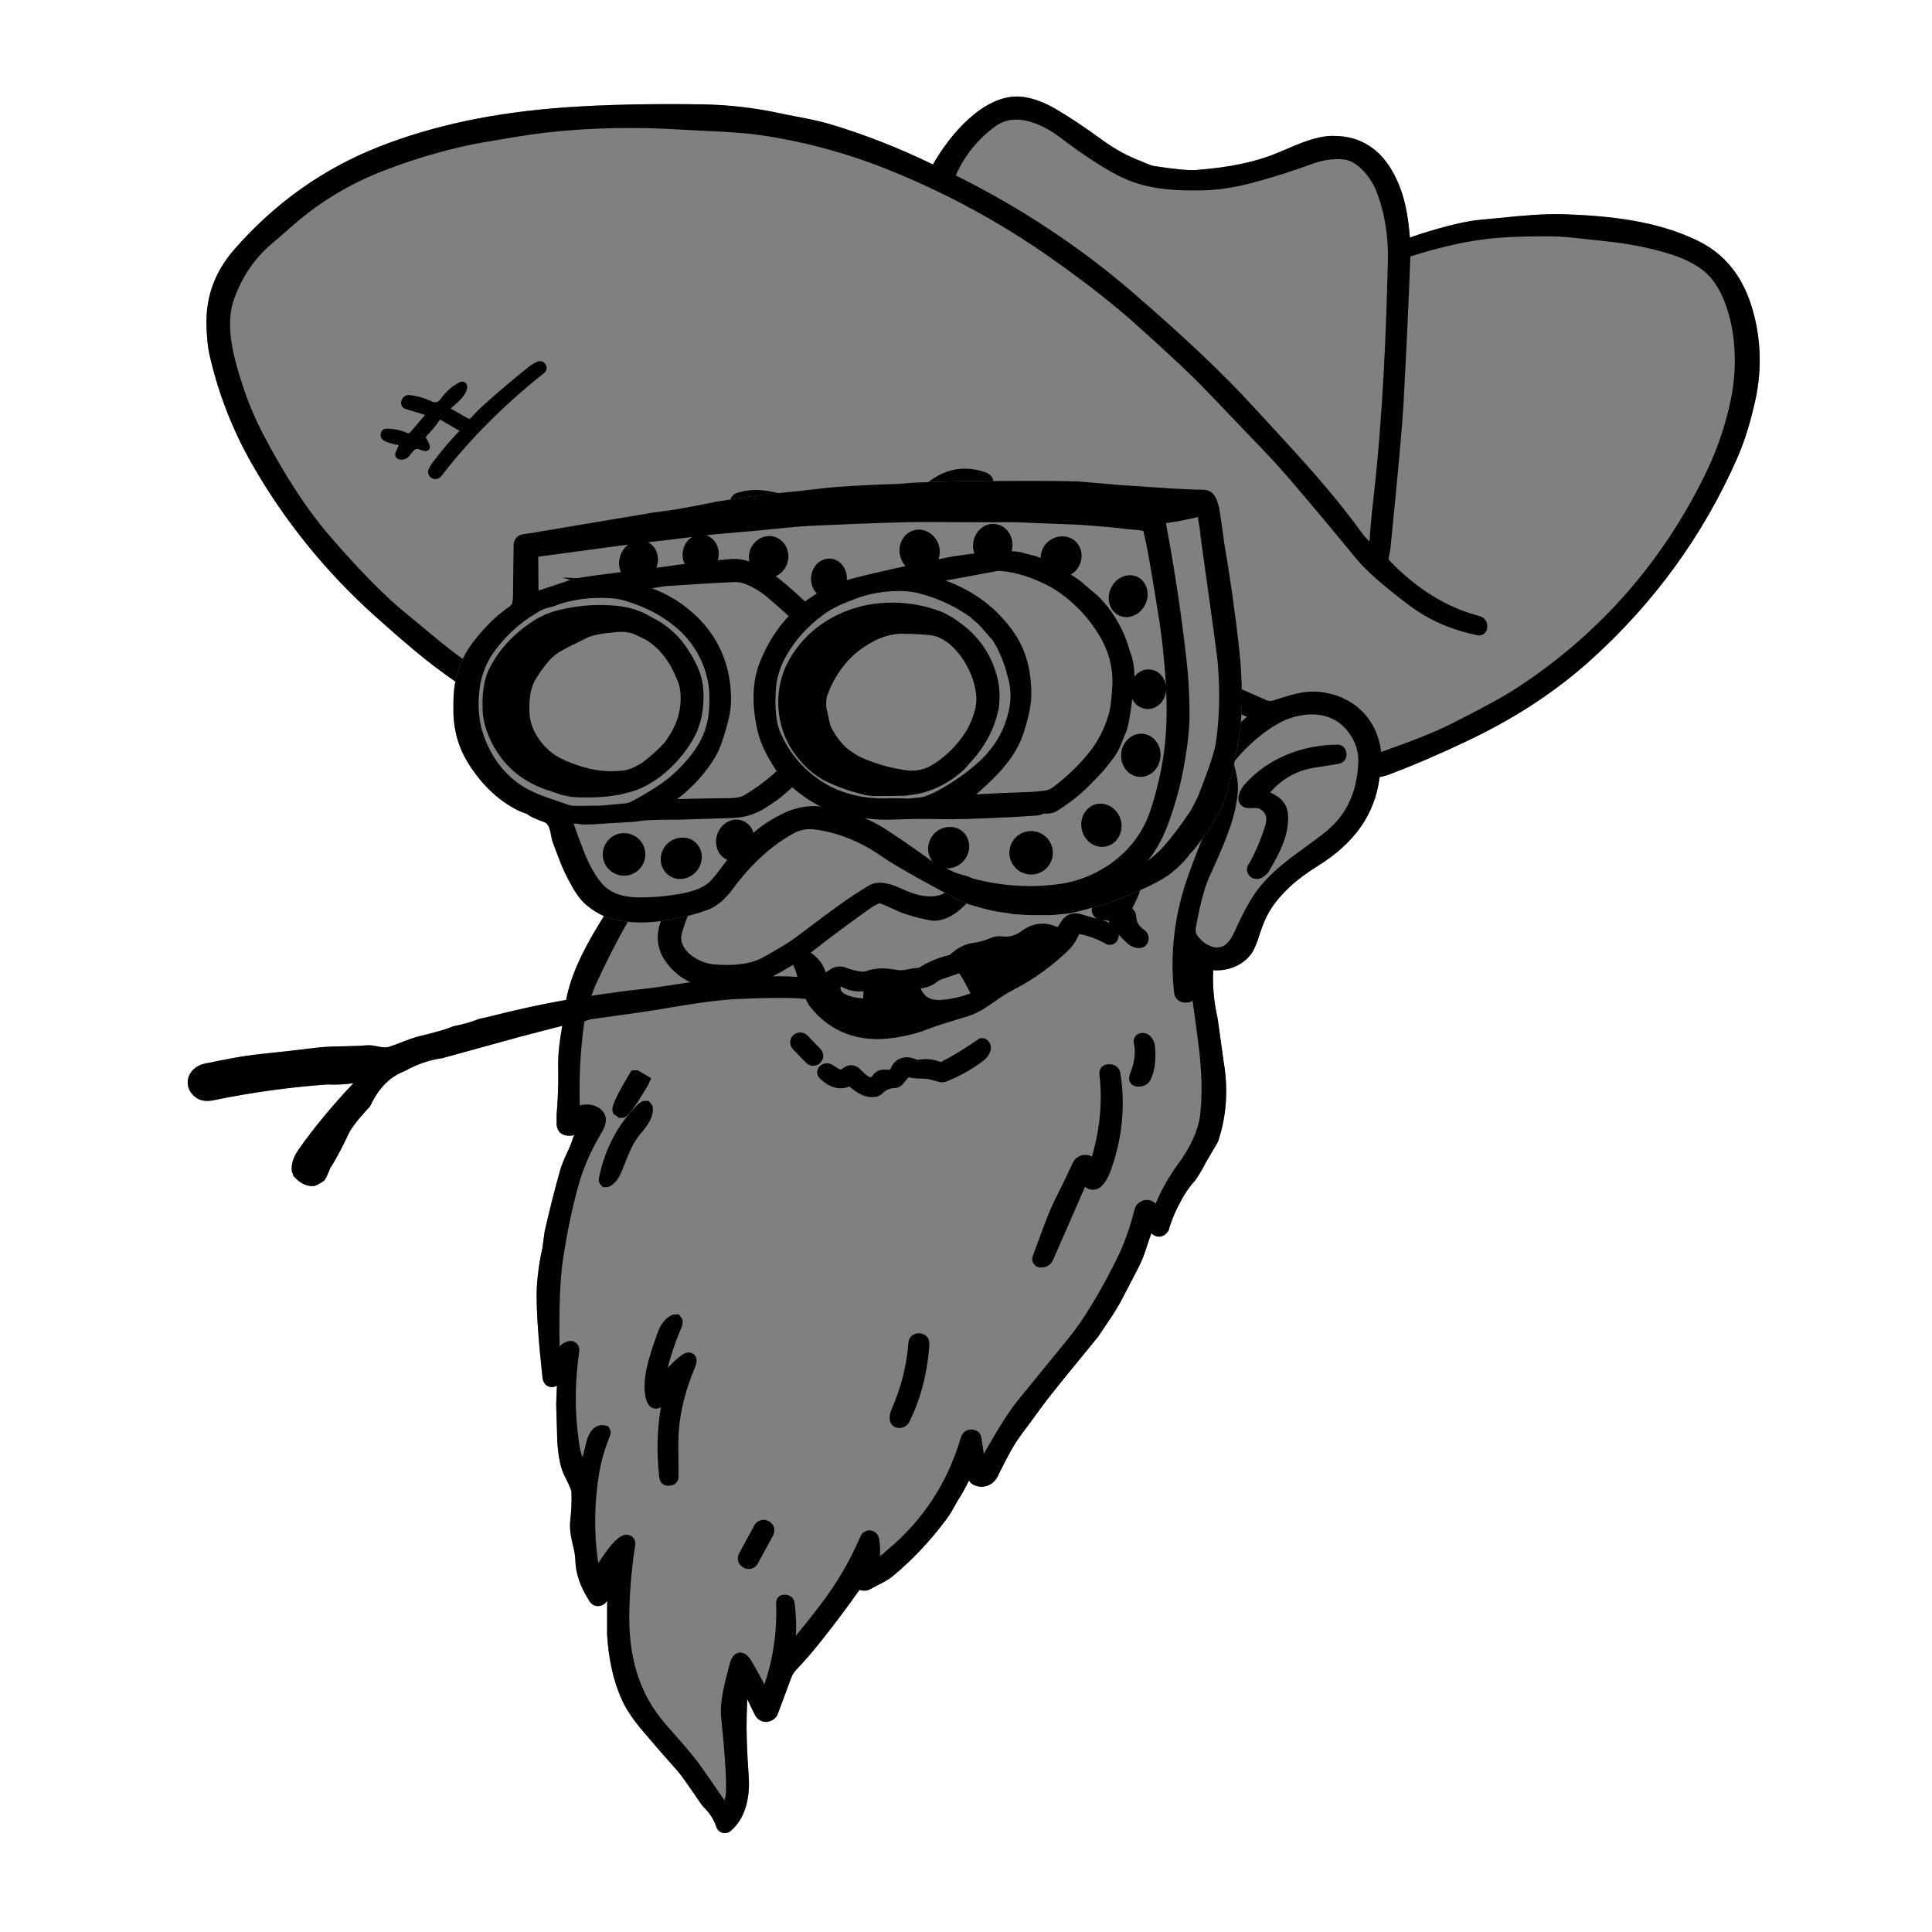 <?xml version="1.0" encoding="utf-8"?>
<!-- Generator: Adobe Illustrator 16.0.0, SVG Export Plug-In . SVG Version: 6.00 Build 0)  -->
<!DOCTYPE svg PUBLIC "-//W3C//DTD SVG 1.1//EN" "http://www.w3.org/Graphics/SVG/1.1/DTD/svg11.dtd">
<svg version="1.1" id="Jigglebilly_Stamp" xmlns="http://www.w3.org/2000/svg" xmlns:xlink="http://www.w3.org/1999/xlink" x="0px"
	 y="0px" width="283.46px" height="283.46px" viewBox="0 0 283.46 283.46" enable-background="new 0 0 283.46 283.46"
	 xml:space="preserve">
<rect x="0" y="0" width="283.46" height="283.46" fill="#808080" stroke="none"/>
<g id="Solder_Mask_1_">
	<path id="Solder_Mask_2_" fill="#FFFFFF" d="M0,0v283.46h283.46V0H0z M257.29,59.81c-0.649,2.75-1.46,5.26-2.439,7.44
		c-4.93,11.25-12.16,21.2-21.46,29.58c-4.891,4.41-10.63,8.23-17.05,11.36c-4.37,2.11-8.641,3.96-12.681,5.5
		c-0.279,0.1-0.55,0.16-0.81,0.22c-0.14,0.03-0.36,0.07-0.43,0.11c0,0.01,0,0.06-0.03,0.16c-0.71,5.31-3.66,9.51-9.03,12.85
		c-1.7,1.06-3.08,2.09-4.1,3.06c-2.351,2.22-3.511,4.03-4.42,6.91c-0.471,1.51-0.9,2.48-1.351,3.06c-1.09,1.42-2.96,2.3-4.89,2.3
		c-0.19,0.021-0.4-0.01-0.601-0.03c-0.119,2.341,0.101,4.71,0.65,7.07l0.87,6.271c0.71,4.069,0.45,8.04-0.79,11.76l-0.09,0.189
		l-1.8,3.08c-0.25,0.55-1.141,2.12-1.62,2.65c-0.8,0.88-1.51,1.939-2.12,3.16l-0.061,0.1c0,0.01,0,0.021-0.01,0.03l-0.02,0.04
		c-0.44,0.819-0.8,1.64-1.13,2.569c-0.141,0.37-0.271,0.73-0.37,1.101l-0.061,0.229l-0.17,0.181c-0.42,0.56-0.91,0.68-1.24,0.68
		c-0.279,0-0.689-0.09-1.1-0.5c-0.28,0.74-0.54,1.47-0.76,2.2c-0.3,0.979-0.69,1.939-1.17,2.87c-0.771,1.51-1.58,3.06-2.42,4.66
		c-0.5,0.939-1.07,1.89-1.71,2.819c-0.601,0.891-1.19,1.771-1.78,2.65c-0.01,0.02-0.3,0.37-0.771,0.939
		c-1.689,2.061-6.199,7.54-7.569,9.44c-0.931,1.29-1.87,2.56-2.811,3.83c-1.35,1.8-2.27,3.649-3.25,5.61l-0.33,0.68
		c-0.649,1.3-2.149,1.84-3.47,1.24c-0.31-0.141-0.56-0.37-0.73-0.66c-0.49,0.99-0.99,1.899-1.49,2.7
		c-0.29,0.46-0.56,0.93-0.82,1.399c-0.28,0.53-0.6,1.05-0.96,1.53c-2.34,3.14-4.98,5.95-7.87,8.36c-0.7,0.59-1.48,0.979-2.24,1.359
		c-0.36,0.18-0.72,0.37-1.08,0.57c-0.46,0.27-1.01,0.31-1.61,0.13c-1.97,2.8-4.07,5.58-6.24,8.27c-0.96,1.181-1.96,2.32-2.99,3.4
		c-0.34,0.34-0.6,0.75-0.77,1.21l-1.98,5.311c-0.35,0.909-1.44,1.409-2.35,1.06c-0.43-0.16-0.77-0.47-0.98-0.87
		c-0.39-0.76-0.78-1.55-1.15-2.37l-0.08,2.38c-0.07,2.23,0.02,5.23,0.29,8.92c0.15,2.051,0,5.83-2.66,8.061
		c-0.24,0.2-0.54,0.31-0.84,0.31c-0.39,0-0.76-0.18-1.01-0.479c-0.11-0.13-0.19-0.28-0.24-0.431c-0.26-0.81-0.68-1.56-1.24-2.239
		c-0.19-0.23-0.4-0.45-0.62-0.66c-0.17-0.16-0.38-0.47-1.32-1.83c-0.83-1.21-1.96-2.87-2.44-3.4c-1.79-2-3.56-4.04-5.27-6.069
		c-1.4-1.65-2.42-3.19-3.02-4.58c-1.2-2.721-1.91-5.9-2.12-9.45l0.01-5c-0.33,0.7-1.22,1.03-1.93,0.71
		c-0.26-0.12-0.48-0.31-0.63-0.56c-1.38-2.131-2.07-4.131-2.11-6.101c-0.01-0.7-0.17-1.41-0.35-2.16
		c-0.25-1.06-0.53-2.27-0.39-3.609c0.17-1.46,0.23-2.87,0.18-4.19c0-0.05-0.06-0.52-1-2.34c-0.59-1.14-0.94-2.82-1.09-5.14
		l-0.15-5.311c-0.01-0.12,0.05-1.78,0.1-2.66c0-0.06,0.01-0.109,0.01-0.16c-0.23,0.131-0.48,0.221-0.76,0.221
		c-0.32,0-1.35-0.13-1.4-1.82l-0.02-0.17c-0.38-3.47-0.99-9.771-0.75-13.05c0.13-1.83,0.4-3.65,0.8-5.391l0.32-2.39
		c0.68-3.01,1.45-6.05,2.26-8.97c0.25-0.86,0.62-1.681,0.98-2.46c0.35-0.761,0.71-1.54,0.93-2.33l0.06-0.2l0.13-0.16
		c0.01-0.01,0.02-0.02,0.03-0.04c-0.11,0.03-0.23,0.05-0.34,0.07c-0.18,0.02-0.32,0.03-0.44,0.03c-0.4,0-0.75-0.08-1.04-0.25
		c-0.31-0.16-0.81-0.58-0.82-1.54v-1.28c0.21-2.28,0.29-4.53,0.24-6.76c-0.05-2.28,0.24-4.271,0.6-6.301l-6.1,1.58l-11.5,3.17
		c-1.93,0.271-3.74,0.891-5.47,1.87l-0.13,0.061c-2.12,0.819-3.73,2.45-4.94,5l-0.17,0.26c-2.03,2.16-2.78,3.33-3.05,3.92
		c-0.71,1.54-1.52,3.09-2.42,4.62l-0.08,0.11c-0.08,0.109-0.12,0.149-0.15,0.199c-0.03,0.051-0.05,0.101-0.08,0.15l0.02,0.03
		L48.2,172c-0.04,0.08-0.2,0.45-0.3,0.681l-0.31,0.51l-0.41,0.29c-0.2,0.12-0.41,0.24-0.62,0.35l-0.28,0.12l-0.25,0.07l-0.11-0.03
		l-0.21,0.03l-0.23-0.03c-1.14-0.16-1.84-0.819-2.27-1.3l-0.16-0.17l-0.06-0.22c-0.03-0.08-0.06-0.17-0.1-0.25l-0.07-0.15
		l-0.01-0.18c-0.08-0.98,0.25-2.01,0.99-3.05c2.29-3.25,5-6.521,8.06-9.75c-1.15,0.18-2.43,0.25-3.88,0.189
		c-5.62,0.41-11.23,1.19-16.67,2.311c-0.98,0.199-1.79,0.1-2.42-0.301c-1.02-0.649-1.51-1.68-1.31-2.75
		c0.22-1.149,1.18-2.06,2.47-2.319c2.83-0.58,5.45-1.12,8.33-1.42c2.66-0.271,5.35-0.58,8.02-0.91c1.34-0.16,2.74-0.19,4.09-0.221
		c1.09-0.01,2.21-0.039,3.3-0.13c0.56-0.05,1.11,0.061,1.61,0.16c0.63,0.13,1.21,0.21,1.75,0.04c0.59-0.189,1.16-0.41,1.74-0.64
		c0.9-0.351,1.84-0.71,2.84-0.95c0.72-0.17,1.43-0.35,2.15-0.55c1-0.26,1.82-0.521,2.44-0.79l0.21-0.07
		c1.29-0.24,2.56-0.609,3.76-1.07l0.26-0.069c0.14-0.021,0.39-0.061,0.86-0.181c3.98-1.02,7.9-1.88,11.66-2.55
		c0.6-3.239,2.16-6.81,4.88-11.21c0.16-0.27,0.4-0.66,0.66-1.09c-0.79-0.36-1.59-0.83-2.38-1.45c-0.82-0.64-1.57-1.59-2.31-2.91
		c-0.75-1.33-1.33-2.54-1.72-3.57l-1.02-2.67c-0.19-0.48-0.27-0.94-0.35-1.35c-0.06-0.33-0.12-0.63-0.21-0.9
		c-0.19-0.5-0.41-0.8-0.68-0.89c-0.59-0.22-1.16-0.45-1.73-0.7c-0.29-0.13-0.56-0.28-0.79-0.46c-0.08-0.06-0.17-0.11-0.27-0.14
		c-0.42-0.13-0.81-0.29-1.19-0.48c-2.85-1.42-5.37-3.83-7.31-6.97c-1.18-1.93-1.88-4.06-2.07-6.34c-0.05-0.55-0.07-1.4-0.05-2.58
		c0.01-0.97,0.08-1.84,0.21-2.61c0.02-0.13,0.05-0.25,0.07-0.38c-2.06-1.43-4.09-2.96-6.05-4.61c-1.78-1.49-3.72-3.19-5.79-5.04
		c-7.22-6.49-13.28-14-18.03-22.32c-2.89-5.09-4.99-10.52-6.23-16.12c-0.2-0.88-0.33-2.12-0.41-3.77
		c-0.19-4.39,1.13-8.15,4.04-11.49c5.92-6.81,13.06-11.89,21.23-15.11c7.99-3.14,16.92-5.04,27.33-5.78
		c5.74-0.41,12.49-0.56,20.12-0.44c3.79,0.05,7.73,0.5,11.4,1.3c0.83,0.18,1.67,0.34,2.5,0.5c1.6,0.3,3.24,0.62,4.77,1.07
		c5.04,1.5,10.15,3.49,15.19,5.94c2.64-4.65,7.39-9.97,12.331-9.97c0.35,0,0.689,0.03,1.029,0.08c1.45,0.21,2.99,0.79,4.58,1.71
		c2,1.16,4.351,2.72,6.99,4.65c1.79,1.3,3.67,2.33,5.6,3.05c1.271,0.57,1.721,0.68,1.851,0.7c3,0.47,5.09,0.67,6.2,0.59
		c4.729-0.34,8.689-1.15,11.779-2.43c0.431-0.17,0.86-0.36,1.311-0.55c2.14-0.92,4.569-1.96,6.79-2.02h0.3
		c3.91,0,6.89,1.87,8.85,5.55c1.63,3.06,2.09,6.08,2.37,9.37l1.43-0.5c3.9-1.23,6.79-1.92,8.87-2.11c0.91-0.08,1.82-0.17,2.73-0.26
		c3.229-0.33,6.57-0.66,9.72-0.55c6.28,0.23,13.54,0.89,19.73,4.01c3.649,1.83,6.189,4.95,7.58,9.27
		C258.47,49.6,258.6,54.68,257.29,59.81z"/>
	<path id="Solder_Mask_Reference" display="none" fill="#FFFFFF" d="M256.919,44.72c-1.39-4.32-3.93-7.44-7.58-9.27
		c-6.188-3.12-13.449-3.78-19.729-4.01c-3.15-0.11-6.49,0.22-9.721,0.55c-0.909,0.09-1.819,0.18-2.729,0.26
		c-2.08,0.19-4.971,0.88-8.871,2.11l-1.43,0.5c-0.279-3.29-0.74-6.31-2.369-9.37c-1.961-3.68-4.94-5.55-8.852-5.55h-0.301
		c-2.219,0.06-4.648,1.1-6.789,2.02c-0.45,0.19-0.881,0.38-1.311,0.55c-3.09,1.28-7.05,2.09-11.779,2.43
		c-1.11,0.08-3.2-0.12-6.2-0.59c-0.13-0.02-0.58-0.13-1.851-0.7c-1.93-0.72-3.811-1.75-5.601-3.05c-2.64-1.93-4.989-3.49-6.989-4.65
		c-1.59-0.92-3.131-1.5-4.58-1.71c-0.34-0.05-0.68-0.08-1.029-0.08c-4.94,0-9.69,5.32-12.331,9.97c-5.04-2.45-10.15-4.44-15.19-5.94
		c-1.53-0.45-3.17-0.77-4.77-1.07c-0.83-0.16-1.67-0.32-2.5-0.5c-3.67-0.8-7.61-1.25-11.4-1.3c-7.63-0.12-14.38,0.03-20.12,0.44
		c-10.41,0.74-19.34,2.64-27.33,5.78c-8.17,3.22-15.31,8.3-21.23,15.11c-2.91,3.34-4.23,7.1-4.04,11.49
		c0.08,1.65,0.21,2.89,0.41,3.77c1.24,5.6,3.34,11.03,6.23,16.12c4.75,8.32,10.81,15.83,18.03,22.32c2.07,1.85,4.01,3.55,5.79,5.04
		c1.964,1.65,3.986,3.183,6.055,4.615c-0.024,0.124-0.054,0.245-0.075,0.37c-0.128,0.771-0.2,1.65-0.212,2.612
		c-0.017,1.187-0.001,2.032,0.047,2.581c0.195,2.284,0.895,4.417,2.08,6.341c1.931,3.138,4.457,5.548,7.309,6.972
		c0.373,0.185,0.768,0.344,1.184,0.477c0.099,0.03,0.188,0.077,0.271,0.142c0.231,0.179,0.498,0.335,0.788,0.462
		c0.569,0.251,1.146,0.482,1.734,0.696c0.266,0.096,0.493,0.395,0.675,0.89c0.099,0.269,0.156,0.576,0.215,0.902
		c0.075,0.407,0.16,0.869,0.345,1.348l1.022,2.674c0.394,1.032,0.973,2.233,1.722,3.57c0.737,1.314,1.494,2.267,2.314,2.911
		c0.788,0.618,1.582,1.089,2.375,1.443c-0.261,0.436-0.494,0.824-0.659,1.093c-2.72,4.4-4.28,7.971-4.88,11.211
		c-3.76,0.67-7.68,1.529-11.66,2.549c-0.47,0.121-0.72,0.16-0.86,0.181l-0.26,0.069c-1.2,0.461-2.47,0.83-3.76,1.07l-0.21,0.07
		c-0.62,0.27-1.44,0.529-2.44,0.789c-0.72,0.199-1.43,0.381-2.15,0.551c-1,0.24-1.94,0.6-2.84,0.949
		c-0.58,0.23-1.15,0.449-1.74,0.641c-0.54,0.17-1.12,0.09-1.75-0.04c-0.5-0.101-1.05-0.21-1.61-0.159
		c-1.09,0.09-2.21,0.119-3.3,0.129c-1.35,0.03-2.75,0.061-4.09,0.221c-2.67,0.33-5.36,0.641-8.02,0.91c-2.88,0.3-5.5,0.84-8.33,1.42
		c-1.29,0.26-2.25,1.17-2.47,2.32c-0.2,1.069,0.29,2.1,1.31,2.75c0.63,0.398,1.44,0.5,2.42,0.299c5.44-1.119,11.05-1.899,16.67-2.31
		c1.45,0.06,2.73-0.011,3.88-0.19c-3.06,3.23-5.77,6.5-8.06,9.75c-0.74,1.041-1.07,2.07-0.99,3.051l0.01,0.181l0.07,0.149
		c0.04,0.08,0.07,0.17,0.1,0.25l0.06,0.22l0.16,0.171c0.43,0.479,1.13,1.141,2.27,1.301l0.23,0.028l0.21-0.028l0.11,0.028
		l0.25-0.069l0.28-0.119c0.21-0.11,0.42-0.23,0.62-0.351l0.41-0.29l0.31-0.511c0.1-0.229,0.26-0.601,0.3-0.681l0.23-0.529
		l-0.02-0.029c0.03-0.051,0.05-0.101,0.08-0.15c0.03-0.049,0.07-0.09,0.15-0.199l0.08-0.109c0.9-1.529,1.71-3.08,2.42-4.619
		c0.27-0.592,1.02-1.762,3.05-3.921l0.17-0.261c1.21-2.55,2.82-4.18,4.94-5l0.13-0.061c1.73-0.979,3.54-1.601,5.47-1.869l11.5-3.17
		l6.1-1.58c-0.36,2.029-0.65,4.02-0.6,6.3c0.05,2.229-0.03,4.479-0.24,6.76v1.28c0.01,0.96,0.51,1.38,0.82,1.54
		c0.29,0.17,0.64,0.25,1.04,0.25c0.12,0,0.26-0.011,0.44-0.03c0.11-0.02,0.23-0.04,0.34-0.068c-0.01,0.02-0.02,0.028-0.03,0.039
		l-0.13,0.16l-0.06,0.199c-0.22,0.79-0.58,1.57-0.93,2.33c-0.36,0.779-0.73,1.602-0.98,2.46c-0.81,2.92-1.58,5.96-2.26,8.971
		l-0.32,2.39c-0.4,1.74-0.67,3.561-0.8,5.391c-0.24,3.279,0.37,9.58,0.75,13.05l0.02,0.171c0.05,1.689,1.08,1.819,1.4,1.819
		c0.28,0,0.53-0.09,0.76-0.22c0,0.05-0.01,0.1-0.01,0.16c-0.05,0.879-0.11,2.539-0.1,2.66l0.15,5.31c0.15,2.319,0.5,4,1.09,5.14
		c0.94,1.82,1,2.29,1,2.342c0.05,1.318-0.01,2.729-0.18,4.188c-0.14,1.34,0.14,2.55,0.39,3.61c0.18,0.75,0.34,1.459,0.35,2.16
		c0.04,1.969,0.73,3.969,2.11,6.1c0.15,0.25,0.37,0.439,0.63,0.56c0.71,0.32,1.6-0.01,1.93-0.71l-0.01,5
		c0.21,3.551,0.92,6.73,2.12,9.45c0.6,1.392,1.62,2.931,3.02,4.58c1.71,2.03,3.48,4.069,5.27,6.069c0.48,0.53,1.61,2.189,2.44,3.399
		c0.94,1.36,1.15,1.671,1.32,1.83c0.22,0.21,0.43,0.431,0.62,0.66c0.56,0.681,0.98,1.431,1.24,2.239
		c0.05,0.15,0.13,0.301,0.24,0.431c0.25,0.3,0.62,0.479,1.01,0.479c0.3,0,0.6-0.109,0.84-0.311c2.66-2.229,2.81-6.01,2.66-8.061
		c-0.27-3.689-0.36-6.689-0.29-8.92l0.08-2.379c0.37,0.818,0.76,1.608,1.15,2.369c0.21,0.399,0.55,0.71,0.98,0.869
		c0.91,0.352,2-0.148,2.35-1.061l1.98-5.31c0.17-0.46,0.43-0.87,0.77-1.21c1.03-1.08,2.03-2.221,2.99-3.4
		c2.17-2.689,4.27-5.47,6.24-8.271c0.6,0.181,1.15,0.142,1.61-0.13c0.36-0.199,0.72-0.391,1.08-0.569
		c0.76-0.38,1.54-0.771,2.24-1.36c2.89-2.409,5.53-5.219,7.87-8.359c0.36-0.479,0.68-1,0.96-1.529c0.26-0.471,0.53-0.939,0.82-1.4
		c0.5-0.799,1-1.709,1.49-2.699c0.169,0.29,0.419,0.521,0.73,0.66c1.321,0.601,2.821,0.061,3.471-1.24l0.33-0.68
		c0.979-1.961,1.898-3.811,3.25-5.61c0.939-1.271,1.879-2.54,2.81-3.83c1.37-1.899,5.88-7.38,7.569-9.438
		c0.471-0.57,0.76-0.92,0.771-0.94c0.591-0.88,1.181-1.76,1.78-2.649c0.64-0.931,1.209-1.88,1.709-2.82
		c0.841-1.6,1.65-3.149,2.421-4.659c0.479-0.931,0.87-1.89,1.17-2.87c0.221-0.729,0.479-1.46,0.761-2.199
		c0.409,0.409,0.819,0.5,1.1,0.5c0.33,0,0.82-0.119,1.24-0.681l0.17-0.181l0.061-0.229c0.101-0.369,0.23-0.729,0.369-1.101
		c0.33-0.93,0.69-1.75,1.131-2.569l0.021-0.04c0.01-0.01,0.01-0.02,0.01-0.029l0.06-0.101c0.61-1.22,1.319-2.279,2.12-3.16
		c0.48-0.528,1.369-2.101,1.619-2.649l1.801-3.08l0.091-0.189c1.239-3.721,1.5-7.689,0.789-11.76l-0.869-6.271
		c-0.551-2.36-0.771-4.729-0.649-7.069c0.199,0.02,0.41,0.05,0.6,0.029c1.932,0,3.801-0.88,4.891-2.3
		c0.45-0.58,0.881-1.55,1.351-3.06c0.909-2.88,2.062-4.69,4.42-6.91c1.021-0.97,2.399-2,4.101-3.06
		c5.37-3.34,8.319-7.54,9.029-12.85c0.021-0.1,0.029-0.15,0.029-0.16c0.07-0.04,0.291-0.08,0.431-0.11
		c0.261-0.06,0.53-0.12,0.802-0.22c4.049-1.54,8.318-3.39,12.68-5.5c6.42-3.13,12.16-6.95,17.05-11.36
		c9.3-8.38,16.53-18.33,21.47-29.58c0.971-2.18,1.78-4.69,2.432-7.44C258.6,54.68,258.47,49.6,256.919,44.72z"/>
</g>
<g id="Silk_Screen_1_">
	<path d="M113.555,224.104c-0.115-0.39-0.375-0.711-0.804-0.942c-0.714-0.387-1.674-0.102-2.06,0.608l-2.255,4.155
		c-0.193,0.355-0.237,0.767-0.121,1.154c0.115,0.391,0.375,0.711,0.803,0.942c0.222,0.12,0.472,0.185,0.724,0.185
		c0.558,0,1.07-0.306,1.336-0.795l2.255-4.152C113.626,224.903,113.67,224.494,113.555,224.104z"/>
	<path d="M134.949,195.621l-0.146-0.007c-0.169,0-0.339,0.027-0.495,0.077c-0.577,0.176-0.99,0.7-1.028,1.296
		c-0.234,3.29-1.049,6.54-2.424,9.659c-0.233,0.527-0.341,1.037-0.321,1.516c0.032,0.762,0.563,1.305,1.311,1.346l0.112,0.005
		c0.621,0,1.181-0.347,1.464-0.908c1.671-3.38,2.657-7.197,2.932-11.345C136.415,196.362,135.831,195.688,134.949,195.621z"/>
	<path d="M102.002,198.933c-0.209-0.314-0.563-0.502-0.947-0.502c-0.413,0-0.829,0.199-1.435,0.689
		c-0.549,0.444-1.102,0.976-1.652,1.588c0.419-1.78,1.081-3.742,1.979-5.86c0.131-0.31,0.403-0.955,0.031-1.517l-0.375-0.483h-0.537
		c-0.421,0-0.773,0.224-1.094,0.467c-0.662,0.505-1.176,1.287-1.527,2.322l-0.271,0.786c-0.86,2.478-1.93,5.56-1.517,8.253
		c0.203,1.321,0.741,1.991,1.599,1.991c0.262,0,0.498-0.072,0.71-0.19c-0.576,3.349-0.651,6.825-0.222,10.37
		c0.083,0.67,0.602,1.137,1.262,1.137l0.391-0.035c0.675-0.078,1.137-0.588,1.15-1.267c0.017-0.89,0.004-1.786-0.008-2.683
		c-0.022-1.551-0.042-3.016,0.086-4.435c0.26-2.849,1.02-5.789,2.258-8.737C102.143,200.214,102.387,199.512,102.002,198.933z"/>
	<path d="M95.537,161.941l-0.386-0.419h-0.483c-0.521,0-0.92,0.338-1.273,0.701c-2.838,2.905-4.692,6.466-5.513,10.596
		c-0.089,0.481,0.074,0.802,0.227,0.985l0.35,0.381h0.469c0.212,0,0.417-0.059,0.625-0.178c0.676-0.387,1.208-1.063,1.629-2.071
		c0.161-0.388,0.316-0.78,0.472-1.176c0.518-1.313,1.053-2.673,1.803-3.742c0.189-0.271,0.414-0.539,0.641-0.813
		c0.631-0.763,1.348-1.627,1.604-2.722C95.82,162.974,95.894,162.391,95.537,161.941z"/>
	<path d="M93.547,157.021l-0.893,0.035l-0.664,1.109c-2.365,3.986-2.197,4.574-2.106,4.891l0.131,0.41l0.546,0.33l0.209,0.209
		l0.436,0.006c0.477,0,1.017,0,3.532-4.237l0.385-0.649l0.418-0.933L93.547,157.021z"/>
	<path d="M164.384,157.47c-0.131-0.799-0.739-1.32-1.559-1.327h-0.16c-0.545,0-0.871,0.239-1.049,0.44s-0.375,0.555-0.309,1.086
		c0.46,3.897,0.09,7.942-1.102,12.037c-0.062-0.037-0.123-0.069-0.188-0.1c-0.962-0.438-2.167,0.02-2.603,0.975
		c-0.754,1.647-1.552,3.297-2.371,4.902c-1.068,2.096-1.815,4.155-2.605,6.337c-0.295,0.813-0.592,1.632-0.904,2.451
		c-0.068,0.171-0.098,0.358-0.084,0.543c0.045,0.647,0.588,1.156,1.236,1.156l0.303-0.021c0.665-0.049,1.24-0.459,1.499-1.063
		l4.71-10.762c0.641,0.584,1.7,0.584,2.352-0.029c0.552-0.535,0.984-1.211,1.287-2.01
		C164.634,167.305,165.154,162.388,164.384,157.47z"/>
	<path d="M144.91,152.649c-0.213-0.214-0.498-0.331-0.799-0.331l-0.387,0.021l-0.258,0.182c-1.919,1.341-3.751,2.453-5.431,3.309
		c-1.058-0.443-2.147-0.539-3.436-0.322c-0.574-0.262-1.092-0.389-1.583-0.389c-0.653,0-1.805,0.246-2.41,1.832l-0.993-0.013
		c-0.606,0-1.174,0.296-1.518,0.791c-0.14,0.199-0.282,0.328-0.364,0.328c-0.336,0-1.011-0.664-1.374-1.021l-0.306-0.298
		c-0.596-0.563-1.598-0.599-2.225-0.092c-0.171,0.138-0.37,0.239-0.543,0.304c-0.347-0.195-0.691-0.412-1.032-0.646
		c-0.6-0.405-1.296-0.398-1.806-0.016c-0.443,0.332-0.532,0.739-0.545,0.955c-0.013,0.215,0.024,0.631,0.422,1.014
		c1.397,1.352,2.91,1.734,4.285,1.154c0.073,0.057,0.146,0.112,0.22,0.17c0.84,0.651,1.793,1.391,3.112,1.391
		c0.142,0,0.288-0.01,0.419-0.025c0.433-0.047,0.841-0.246,1.148-0.558c0.47-0.476,1.029-0.72,1.716-0.747
		c0.506-0.021,0.944-0.238,1.269-0.626l0.793-0.951c0.59,0.12,1.184,0.181,1.77,0.181h0.159c0.884,0,1.431,0.162,2.259,0.406
		l0.281,0.083c0.346,0.095,0.727,0.074,1.049-0.05c1.852-0.689,3.703-1.727,5.5-3.079c0.457-0.343,0.789-0.79,0.986-1.33
		C145.507,153.684,145.357,153.067,144.91,152.649z"/>
	<path d="M120.37,153.896l-1.922-1.982c-0.536-0.555-1.488-0.582-2.07-0.02c-0.575,0.559-0.589,1.479-0.032,2.053l1.924,1.985
		c0.272,0.28,0.652,0.44,1.043,0.44c0.379,0,0.737-0.145,1.025-0.424C120.912,155.393,120.926,154.472,120.37,153.896z"/>
	<path d="M169.453,153.484c-0.048-0.503-0.238-0.953-0.56-1.326c-0.417-0.496-1.019-0.707-1.628-0.561
		c-0.654,0.156-1.063,0.816-0.907,1.477c0.306,1.279,0.11,2.807-0.579,4.536c-0.251,0.631-0.054,1.07,0.086,1.276
		c0.137,0.201,0.465,0.542,1.112,0.542l0.271-0.009c0.732-0.051,1.307-0.443,1.612-1.109
		C169.44,157.053,169.639,155.428,169.453,153.484z"/>
	<path d="M197.526,110.432l-0.045-0.199c-0.128-0.576-0.629-0.978-1.224-0.978c-5.412,0.029-10.375,2.145-13.616,5.803
		c-0.499,0.563-0.812,1.177-0.929,1.821l-0.022,0.213c-0.013,0.38,0.123,0.741,0.383,1.019c0.261,0.278,0.612,0.437,0.988,0.449
		l0.224,0.004c0.17,0,0.334-0.006,0.493-0.013c0.126-0.005,0.25-0.01,0.372-0.01c0.337,0,0.53,0.045,0.734,0.172
		c0.64,0.397,1.222,1.016,0.703,2.597c-0.701,2.157-1.522,4.034-2.442,5.579c-0.341,0.575-0.205,1.324,0.313,1.738
		c0.269,0.218,0.59,0.334,0.93,0.334c0.505,0,0.994-0.246,1.486-0.744c0.111-0.11,0.207-0.235,0.271-0.348
		c1.528-2.568,2.897-5.109,2.849-7.961c-0.039-2.339-1.473-3.067-2.633-3.646c1.725-1.986,3.825-3.17,6.398-3.612
		c1.258-0.215,2.476-0.413,3.725-0.606c0.354-0.073,0.657-0.28,0.855-0.583C197.537,111.157,197.604,110.796,197.526,110.432z"/>
	<path d="M80.129,53.638c-0.249-0.626-0.85-0.837-1.52-0.479c-0.395,0.208-0.757,0.443-1.075,0.698
		c-1.983,1.579-4.074,3.346-6.217,5.253c-0.978,0.872-1.683,1.571-2.155,2.136c-0.162,0.19-0.271,0.192-0.307,0.192
		c-0.076-0.002-0.165-0.031-0.265-0.087l-2.376-1.36c-0.039-0.022-0.067-0.042-0.088-0.058c0.018-0.021,0.043-0.046,0.077-0.076
		l0.318-0.275c0.805-0.69,1.906-1.635,2.029-2.75c0.02-0.149-0.006-0.298-0.072-0.429c-0.179-0.358-0.645-0.514-0.999-0.337
		c-1.117,0.549-2.09,1.414-2.891,2.566c-0.257,0.366-0.766,0.501-1.167,0.301c-0.987-0.488-2.073-0.812-3.229-0.962
		c-0.58-0.08-1.011,0.182-1.231,0.673c-0.044,0.089-0.077,0.185-0.09,0.261c-0.115,0.48,0.166,0.964,0.634,1.099l2.839,0.864
		c0.009,0.002,0.018,0.005,0.025,0.008c-0.005,0.006-0.011,0.013-0.017,0.02l-2.063,2.418c-0.332,0.384-0.462,0.247-0.678,0.155
		c-0.89-0.381-1.864-0.575-2.894-0.575c-0.404,0-0.713,0.229-0.827,0.609c-0.167,0.54,0.086,1.013,0.68,1.266
		c0.667,0.279,1.33,0.468,1.942,0.514l-0.451,1.06c-0.137,0.315-0.076,0.549-0.001,0.689c0.075,0.14,0.234,0.32,0.566,0.381
		c0.93,0.184,1.398-0.447,1.759-0.93c0.434-0.581,0.675-0.768,1.309-0.491c0.713,0.314,1.106,0.227,1.304-0.127
		c0.198-0.354,0.003-0.762-0.214-1.116c-0.126-0.206-0.24-0.421-0.34-0.647c0.85-0.852,1.535-1.672,2.036-2.436
		c0.045-0.068,0.076-0.088,0.076-0.09c0.007,0,0.044,0.005,0.117,0.047l2.744,1.585c-1.315,1.37-2.628,2.917-3.906,4.6
		c-0.215,0.285-0.403,0.584-0.559,0.89c-0.253,0.495-0.17,0.979,0.28,1.371c0.189,0.145,0.415,0.221,0.652,0.221
		c0.339,0,0.65-0.154,0.854-0.421c4.175-5.415,9.257-10.51,15.107-15.146C80.167,54.462,80.283,54.015,80.129,53.638z"/>
	<path d="M72.568,96.709c-0.277,0.436-0.553,0.93-0.821,1.473c-0.263,0.534-0.467,1.121-0.606,1.744
		c-0.282,1.246-0.395,2.681-0.333,4.265c0.048,1.263,0.373,2.597,0.964,3.965c1.747,4.042,4.891,6.74,9.293,8.005l1.351,0.471
		l1.361,0.277l0.124,0.016c0.735,0.05,1.478,0.076,2.208,0.076l0,0c0.972,0,1.955-0.045,2.972-0.141l1.867-0.273l1.685-0.428
		c1.845-0.568,3.587-1.571,5.177-2.981c1.831-1.624,3.273-3.47,4.286-5.488c0.176-0.349,0.393-0.937,0.702-1.919
		c0.421-1.753,0.53-3.505,0.324-5.207c-0.217-1.796-1.1-3.761-2.698-6.005c-0.897-1.258-2.141-2.399-3.695-3.392l-0.107-0.06
		c-0.234-0.112-0.722-0.38-1.464-0.805c-1.56-0.89-3.412-1.388-5.484-1.48c-2.548-0.168-5.087,0.051-7.56,0.651
		c-1.49,0.36-2.844,0.94-4.024,1.726C75.766,92.746,73.908,94.6,72.568,96.709z M98.381,107.634
		c-0.171,0.276-0.346,0.552-0.524,0.825c-0.155,0.237-0.332,0.464-0.525,0.674c-0.829,0.898-1.807,1.779-2.906,2.617
		c-0.17,0.13-0.35,0.248-0.536,0.354c-0.069,0.04-0.292,0.16-0.679,0.369c-0.772,0.416-1.631,0.632-2.615,0.647
		c-2.104,0.152-4.222-0.211-6.638-1.115c-1.243-0.466-2.212-0.963-2.881-1.478c-1.977-1.521-3.273-3.739-3.383-5.791
		c-0.115-2.18,0.139-3.741,0.802-4.914c0.484-0.86,1.14-1.788,1.949-2.758c0.755-0.904,1.683-1.484,2.841-2.076
		c0.259-0.132,3.005-1.492,3.125-1.552c0.904-0.292,1.839-0.484,2.855-0.579c0.742-0.079,1.383-0.148,1.979-0.148
		c0.83,0,1.471,0.142,2.078,0.459c0.227,0.119,0.46,0.228,0.693,0.337c0.354,0.165,0.689,0.321,0.977,0.507
		c2.473,1.595,3.831,4.239,4.535,6.176c0.188,0.517,0.297,1.117,0.327,1.784C99.944,104.002,99.447,105.907,98.381,107.634z"/>
	<path d="M117.961,112.222c0.974,1.011,2.052,1.821,3.233,2.422c1.832,0.862,3.695,1.519,5.534,1.951
		c0.454,0.107,0.982,0.177,1.57,0.206l0.03,0.002l4.39-0.046l2.051-0.29c2.484-0.554,4.737-1.759,6.698-3.582l0.824-0.932
		c2.273-2.453,3.623-5.005,4.258-8.119c0.166-1.434,0.137-2.717-0.09-3.815c-0.571-2.782-1.849-5.175-3.793-7.114
		c-0.741-0.739-1.692-1.495-2.901-2.291l-1.057-0.577l-0.686-0.324c-2.549-0.967-5.231-1.393-7.979-1.279
		c-6.575,0.278-12.242,3.892-14.789,9.43c-0.462,1.004-0.786,2.15-0.964,3.428c-0.354,3.014,0.202,5.806,1.649,8.3
		C116.406,110.4,117.063,111.256,117.961,112.222z M142.298,106.247c-0.178,0.399-0.361,0.75-0.545,1.04
		c-1.36,2.138-3.083,3.828-5.119,5.025c-0.869,0.512-1.832,0.76-2.944,0.76c-0.101,0-0.203-0.002-0.254-0.002
		c-0.006,0-0.011,0-0.016,0c-2.378-0.28-4.698-0.905-6.895-1.859c-0.356-0.155-0.719-0.353-1.079-0.59l-0.195-0.127
		c-0.418-0.273-0.852-0.555-1.166-0.859c-0.909-0.879-1.647-1.905-2.196-3.052c-0.025-0.053-0.166-0.395-0.462-1.955l-0.027-0.108
		c-0.259-0.843-0.25-1.705,0.013-2.581c1.749-4.813,5.084-6.878,5.745-7.249l0.097-0.062c0.566-0.38,2.598-1.622,5.007-1.647
		l0.69,0.019h0.169c1.079,0,2.166,0.061,3.231,0.181c0.632,0.071,1.149,0.207,1.537,0.405c0.646,0.33,1.188,0.688,1.611,1.067
		c1.121,1,2.056,2.304,2.778,3.873c0.509,1.107,0.826,2.271,0.947,3.462C143.354,103.215,143.067,104.529,142.298,106.247z"/>
	<path d="M181.805,95.149c-0.583-5.229-1.336-10.54-2.229-15.738l-0.095-0.782c-0.276-2.001-0.487-3.416-0.627-4.207l-0.327-1.067
		c-0.07-0.155-0.148-0.307-0.236-0.454c-0.215-0.437-0.609-0.777-1.097-0.942c-0.241-0.081-0.61-0.098-0.628-0.099
		c-2.021-0.042-4.07-0.138-6.09-0.284c-1.479-0.106-2.848-0.199-4.104-0.275c-1.41-0.085-2.832-0.194-4.233-0.324l-4.155-0.356
		c-4.514-0.082-9.082-0.087-13.617-0.019l-0.146,0.001c-0.272,0-0.562-0.01-0.845-0.02c-0.299-0.01-0.594-0.02-0.867-0.02
		l-0.198,0.001c-1.924,0.039-4.662,0.123-8.215,0.251l-0.109,0.01c-0.208,0.028-1.929,0.16-2.104,0.17
		c-3.063,0.087-6.049,0.234-8.874,0.435c-1.369,0.096-2.746,0.261-4.076,0.419c-1.108,0.133-2.21,0.265-3.3,0.356
		c-2.784,0.234-5.71,0.611-8.698,1.121l-0.184,0.026c-1.548,0.22-1.609,0.233-1.681,0.25l-0.635,0.148
		c-1.279,0.25-2.559,0.496-3.84,0.739c-0.803,0.152-1.613,0.285-2.432,0.397l-2.522,0.345l-17.47,2.942l-1.442,0.208
		c-0.781,0.111-1.357,0.766-1.371,1.557c-0.042,2.556-0.074,5.096-0.095,7.624c-0.002,0.352-0.049,0.7-0.138,1.032
		c0,0-0.012,0.03-0.062,0.082c-0.11,0.112-0.218,0.228-0.325,0.348c-0.324,0.168-0.569,0.376-0.774,0.549
		c-0.089,0.075-0.176,0.151-0.276,0.222c-0.32,0.229-0.511,0.375-0.579,0.434c-1.116,0.986-2.152,2.064-3.056,3.178
		c-1.767,2.035-2.882,4.379-3.313,6.968c-0.128,0.771-0.2,1.65-0.212,2.612c-0.017,1.187-0.001,2.032,0.047,2.581
		c0.195,2.284,0.895,4.417,2.08,6.341c1.931,3.138,4.457,5.548,7.309,6.972c0.373,0.185,0.768,0.344,1.184,0.477
		c0.099,0.03,0.188,0.077,0.271,0.142c0.231,0.179,0.498,0.335,0.788,0.462c0.569,0.251,1.146,0.482,1.734,0.696
		c0.266,0.096,0.493,0.395,0.675,0.89c0.099,0.269,0.156,0.576,0.215,0.902c0.075,0.407,0.16,0.869,0.345,1.348l1.022,2.674
		c0.394,1.032,0.973,2.233,1.722,3.57c0.737,1.314,1.494,2.267,2.314,2.911c1.33,1.044,2.679,1.717,4.01,2
		c1.23,0.26,2.512,0.392,3.81,0.392c0.816,0,1.657-0.052,2.499-0.155c2.547-0.313,4.97-0.873,7.204-1.666
		c0.741-0.264,1.477-0.714,2.235-1.382c0.916-0.912,1.18-1.239,1.298-1.405c1.849-2.582,4.925-6.142,9.086-8.438
		c0.961-0.53,1.949-0.729,2.99-0.616c3.41,0.376,7.019,1.825,10.162,4.08c1.604,1.151,8.139,4.769,10.321,5.856l0.013,0.009
		c1.195,0.786,2.701,1.195,4.029,1.557l0.323,0.088c1.315,0.359,2.549,0.593,3.662,0.694l0.813,0.157
		c0.368,0.013,0.738,0.039,1.108,0.064c0.578,0.04,1.156,0.079,1.806,0.079c0.002,0,0.004,0,0.006,0
		c0.539-0.003,1.078-0.005,1.618-0.005l1.063-0.002c0.386-0.03,0.769-0.068,1.15-0.107c0.403-0.041,0.809-0.082,1.212-0.111
		l0.117-0.016c0.22-0.042,0.448-0.087,0.688-0.139c0.805-0.171,1.627-0.38,2.447-0.622c0.401-0.119,0.809-0.225,1.215-0.33
		c0.832-0.216,1.691-0.438,2.534-0.78c1.462-0.592,2.948-1.233,4.419-1.904c1.172-0.533,2.191-1.081,3.03-1.628
		c0.515-0.336,1.121-0.822,1.81-1.453c0.527-0.495,1.045-1.054,1.578-1.711l-0.049-0.04c1.65-1.465,4.608-6.381,4.729-6.718
		c1.011-2.826,1.731-5.488,2.207-8.136c0.513-2.845,0.851-5.292,0.834-7.995C182.199,99.866,182.068,97.507,181.805,95.149z
		 M175.839,116.684c-0.156,0.369-0.991,2.012-1.18,2.296c-1.328,2.009-2.64,3.745-3.896,5.162c-0.728,0.821-1.531,1.549-2.406,2.177
		c0.242-0.271,0.472-0.561,0.687-0.87c0.981-1.415,1.803-3.035,2.438-4.814c1.008-2.823,1.729-5.484,2.207-8.136
		c0.512-2.85,0.85-5.3,0.833-7.995c-0.019-2.708-0.147-5.066-0.411-7.423c-0.742-6.647-1.746-13.36-2.982-19.949
		c-0.024-0.127-0.039-0.262-0.047-0.402c0.07-0.008,0.138-0.015,0.192-0.021l0.231-0.025c0.697-0.086,1.373-0.213,1.882-0.313
		c0.886-0.174,1.659-0.341,2.364-0.514c0.093,0.568,0.178,1.132,0.256,1.693l0.021-0.003c0.02,0.439,0.104,1.063,0.227,1.958
		c0.166,1.208,0.398,2.875,0.656,4.718c0.715,5.112,1.692,12.113,1.789,13.395c0.313,4.117,0.2,7.983-0.328,11.492
		c-0.26,1.705-1.805,5.676-2.313,6.982C175.938,116.408,175.873,116.575,175.839,116.684z M138.779,127.384
		c0.081,0.006,0.159,0.02,0.241,0.02c0.943,0,1.868-0.457,2.476-1.223c1.067-1.347,0.9-3.263-0.373-4.271
		c-1.229-0.974-3.214-0.684-4.244,0.613c-0.932,1.177-0.921,2.79-0.054,3.851c-0.157-0.094-0.324-0.188-0.454-0.282
		c-2.611-1.882-4.788-3.38-6.47-4.455c-0.958-0.611-1.973-1.146-3.036-1.6c1.365,0.183,2.517,0.257,3.405,0.227
		c1.302-0.044,2.604-0.079,3.907-0.106l0.124,0.005c0.067,0,0.138-0.004,0.213-0.013c0.639-0.02,1.896-0.006,3.746,0.036
		c1.896,0.045,5.135-0.049,9.91-0.29c1.375-0.068,2.752-0.154,4.139-0.259c0.201-0.018,0.422-0.087,0.793-0.248
		c0.021-0.008,0.044-0.019,0.068-0.028c0.762,0.067,1.416-0.072,1.959-0.411c1.463-0.911,2.783-1.911,3.928-2.972
		c0.738-0.684,1.646-1.606,2.744-2.794l0.41-0.499c0.809-0.979,1.726-2.089,2.187-3.288c0.244-0.635,0.507-1.275,0.791-1.926
		c0.405-0.934,0.692-2.929,0.929-4.918c0.391,0.784,1.104,1.355,1.98,1.462c0.099,0.012,0.195,0.018,0.293,0.018
		c1.352,0,2.506-1.114,2.686-2.591c0.016-0.117,0.012-0.233,0.012-0.349c0.179,3.532,0.056,6.88-0.406,9.946
		c-0.326,2.154-0.848,4.434-1.549,6.777c-0.148,0.501-0.327,1.036-0.53,1.603c-1.095,3.05-3.271,5.758-6.126,7.622
		c-2.158,1.39-4.436,2.272-6.764,2.623c-4.262,0.636-8.619,0.379-12.971-0.765c-0.263-0.137-0.55-0.25-0.856-0.338
		c-0.393-0.112-0.808-0.237-1.241-0.372c-0.361-0.112-0.726-0.256-1.084-0.428C139.315,127.644,139.055,127.518,138.779,127.384z
		 M110.531,122.188c-0.044-0.149-0.089-0.298-0.156-0.438c-0.311-0.648-0.838-1.13-1.486-1.358c-0.27-0.095-0.552-0.143-0.839-0.143
		c-1.224,0-2.349,0.858-2.798,2.134c-0.546,1.553,0.108,3.201,1.456,3.768c-0.19,0.237-0.377,0.474-0.547,0.705l-0.131,0.178
		c-0.676,0.917-1.441,1.956-2.137,2.54c-1.406,1.182-4.009,1.618-6.129,1.866c-1.175,0.149-2.443,0.225-3.769,0.225l-0.283-0.001
		c-2.563-0.02-4.379-0.746-5.555-2.22c-0.919-1.152-1.71-2.557-2.351-4.174c-0.625-1.572-1.178-3.059-1.651-4.435
		c0.407,0.008,0.814,0.047,1.215,0.114l0.093,0.016l0.095-0.002c0.6-0.014,1.163,0.008,1.764-0.036
		c1.735-0.126,3.388-0.228,4.956-0.305c0.499-0.024,0.993-0.072,1.47-0.142c1.313-0.195,2.777-0.201,4.192-0.206
		c0.641-0.002,1.28-0.005,1.91-0.023l6.901-0.209c1.369-0.043,2.341-0.16,2.966-0.353c0.434-0.131,0.886-0.297,1.341-0.491
		c0.708-0.3,1.29-0.689,1.852-1.066c0.188-0.126,0.378-0.254,0.571-0.376c0.729-0.458,1.354-1.006,1.959-1.536l0.438-0.38
		c0.129-0.111,0.246-0.227,0.35-0.347c1.329,1.174,2.726,2.125,4.156,2.83c-0.248-0.023-0.483-0.038-0.708-0.043l-0.25-0.003
		c-1.717,0-3.391,0.439-4.933,1.283C113.123,120.227,111.796,121.11,110.531,122.188z M168.796,98.235
		c-0.926-0.116-1.793,0.313-2.356,1.042c0.015-1.114-0.142-2.209-0.489-3.223c-0.109-0.319-0.212-0.64-0.313-0.96
		c-0.289-0.908-0.589-1.847-1.06-2.771c-1.315-2.569-2.693-4.327-4.461-5.7c-0.226-0.176-0.689-0.574-1.394-1.195
		c-0.361-0.317-0.905-0.692-1.625-1.128c0.332-0.199,0.641-0.444,0.888-0.755c0.508-0.64,0.754-1.429,0.696-2.221
		c-0.062-0.824-0.44-1.552-1.07-2.05c-1.229-0.974-3.214-0.684-4.243,0.613c-0.455,0.576-0.688,1.272-0.69,1.982
		c-0.015-0.007-0.029-0.015-0.046-0.022c-0.549-0.249-1.088-0.374-1.607-0.495c-0.271-0.063-0.543-0.125-0.811-0.208
		c-0.539-0.169-1.141-0.256-1.785-0.262c0.046-0.175,0.084-0.355,0.104-0.542c0.088-0.818-0.113-1.622-0.566-2.266
		c-0.475-0.675-1.194-1.11-1.979-1.192c-1.602-0.167-3.025,1.117-3.208,2.852c-0.054,0.51,0.017,1.009,0.177,1.473
		c-0.849,0.112-1.701,0.224-2.538,0.34c-0.93,0.13-1.836,0.321-2.713,0.507c0.193-0.565,0.236-1.201,0.089-1.841
		c-0.386-1.674-2.027-2.801-3.586-2.441c-1.582,0.366-2.547,2.055-2.152,3.766c0.135,0.587,0.424,1.104,0.805,1.518
		c-2.639,0.575-6.521,1.451-8.628,2.057c0.001-0.014,0.006-0.028,0.007-0.042c0.112-1.616-0.97-3.013-2.414-3.114l-0.167-0.006
		c-1.382,0-2.549,1.209-2.657,2.754c-0.053,0.75,0.149,1.481,0.567,2.058c0.084,0.116,0.183,0.215,0.281,0.313
		c-0.597,0.38-1.183,0.77-1.745,1.174c-1.152-1.094-2.372-2.17-3.633-3.208c-0.205-0.167-0.431-0.333-0.667-0.498
		c0.888-0.385,1.583-1.211,1.797-2.25c0.341-1.662-0.652-3.275-2.214-3.595c-1.534-0.314-3.116,0.798-3.452,2.432
		c-0.089,0.436-0.083,0.866-0.002,1.272c-0.24-0.084-0.479-0.17-0.733-0.23c-0.814-0.191-1.7-0.223-2.617-0.093
		c-0.416,0.058-0.841,0.082-1.276,0.101c0.053-0.176,0.093-0.359,0.116-0.548c0.09-0.745-0.08-1.482-0.479-2.077
		c-0.329-0.491-0.8-0.844-1.33-1.02c0.947-0.106,1.851-0.201,2.676-0.267c3.217-0.259,6.05-0.518,8.423-0.771
		c1.662-0.178,3.058-0.294,4.147-0.346c4.464-0.212,8.732-0.381,12.685-0.501c1.364-0.043,2.765-0.064,4.204-0.064h0.325
		c3.092,0.009,6.294,0.023,9.607,0.044l0.361,0.001c0.513,0,1.063-0.006,1.656-0.018c0.627-0.015,1.258-0.005,1.893,0.025
		c2.068,0.099,4.564,0.198,7.484,0.3c1.646,0.058,3.418,0.209,5.133,0.355l0.621,0.053c0.684,0.058,1.426,0.14,2.229,0.246
		c0.354,0.046,0.727,0.077,1.105,0.107c0.526,0.042,1.067,0.086,1.564,0.179c0.021,0.06,0.04,0.12,0.055,0.182
		c0.297,1.229,0.559,2.485,0.774,3.731c0.522,3.034,1.045,6.194,1.549,9.392c0.343,2.176,0.646,4.987,0.899,8.357
		c0.029,0.387,0.037,0.761,0.059,1.144c-0.055-0.477-0.208-0.934-0.471-1.325C170.171,98.734,169.516,98.321,168.796,98.235z
		 M100.5,88.978c-1.496-1.139-3.126-2.035-4.857-2.67c0.346-0.052,0.709-0.11,1.053-0.165c0.47-0.075,0.863-0.14,0.975-0.149
		c0.207-0.003,1.273-0.073,3.437-0.218l0.97-0.064c2.245-0.148,4.162-0.253,5.697-0.31l0.121-0.002c0.649,0,1.38,0.199,2.176,0.591
		c0.897,0.441,1.684,0.943,2.341,1.495c1.06,0.887,2.168,1.861,3.302,2.9c-1.872,2.008-3.331,4.381-4.342,7.067
		c-1.273,3.383-0.826,7.176-0.227,9.762c0.512,2.206,1.657,4.204,2.806,5.923c-1.409,1.306-3.003,2.49-4.746,3.528
		c-0.655,0.389-1.542,0.43-2.395,0.438c-2.144,0.022-4.285,0.061-6.416,0.113l-1.021,0.018c0.004-0.007,0.009-0.014,0.013-0.021
		c0.246-0.179,0.492-0.372,0.741-0.58c1.669-1.393,3.125-3.005,4.328-4.794c0.584-0.87,1.043-1.775,1.362-2.691
		c0.439-1.26,0.806-2.494,1.09-3.669c0.257-1.073,0.379-2.187,0.353-3.22C107.131,96.764,104.856,92.295,100.5,88.978z
		 M113.837,101.104c0.123-1.707,0.646-3.372,1.555-4.95c1.315-2.28,3.081-4.244,5.274-5.856c1.449-1.14,3.266-1.862,5.002-2.504
		c1.884-0.695,3.925-1.058,6.065-1.08l0.159-0.001c1.074,0,2.056,0.112,2.916,0.332c2.735,0.701,5.274,1.876,7.472,3.433l1.29,1.119
		l2.064,2.328c0.996,1.581,1.734,3.366,2.215,5.362c0.456,1.497,0.531,3.059,0.227,4.645c-0.584,3.022-2.055,5.633-4.371,7.762
		c-1.811,1.664-3.91,3.135-6.238,4.371c-0.684,0.364-1.327,0.64-1.906,0.818c-0.354,0.107-0.721,0.136-1.146,0.17
		c-0.274,0.022-0.552,0.045-0.832,0.086c-0.198,0.029-0.401,0.035-0.599,0.021c-0.559-0.042-2.261-0.044-2.453-0.044h-0.027
		l-0.026,0.001c-3.434,0.186-6.922-0.625-9.533-2.228c-2.948-1.809-5.133-4.333-6.496-7.502
		C113.864,106.025,113.646,103.793,113.837,101.104z M143.68,116.147c2.563-2.293,5.396-5.046,6.528-8.702
		c0.528-1.7,1.049-3.516,1.099-5.39c0.03-1.257-0.077-2.566-0.324-3.889c-0.44-2.369-1.476-4.563-3.079-6.521
		c-1.084-1.322-2.227-2.442-3.395-3.33c-1.76-1.338-3.699-2.386-5.792-3.133c0.041-0.006,0.071-0.01,0.09-0.014
		c2.391-0.428,4.86-0.886,7.413-1.374c0.175-0.035,0.335-0.048,0.52-0.032c2.223,0.186,4.459,0.86,6.834,2.06
		c0.646,0.328,1.252,0.687,1.797,1.067c2.463,1.724,4.479,3.902,5.996,6.474c1.37,2.318,1.984,4.809,1.827,7.405
		c-0.041,0.696-0.106,1.456-0.196,2.279c-0.082,0.752-0.23,1.474-0.445,2.144c-0.594,1.87-1.459,3.541-2.568,4.969
		c-1.455,1.874-3.247,3.628-5.322,5.214c-0.479,0.365-0.806,0.553-1.363,0.628c-0.855,0.116-1.639,0.186-2.322,0.206
		c-2.52,0.074-5.127,0.189-7.76,0.34C143.375,116.414,143.53,116.28,143.68,116.147z M99.935,78.981
		c0.55-0.068,1.092-0.135,1.625-0.2c-0.735,0.445-1.277,1.254-1.394,2.22c-0.076,0.626,0.042,1.225,0.293,1.736
		c-1.412,0.189-2.805,0.379-4.163,0.571c0.255-0.665,0.313-1.376,0.138-2.033c-0.203-0.763-0.701-1.379-1.363-1.713
		c0.164-0.019,0.331-0.042,0.495-0.061C96.982,79.348,98.468,79.164,99.935,78.981z M90.57,80.114
		c0.535-0.072,1.063-0.128,1.596-0.195c-0.416,0.321-0.77,0.746-1.01,1.259c-0.341,0.729-0.421,1.535-0.226,2.27
		c0.046,0.172,0.113,0.334,0.187,0.491c-2.474,0.307-5.138,0.654-6.316,0.873c-0.033,0.006-0.065,0.012-0.099,0.019l-2.235-0.098
		l1.23,0.351c-0.327,0.098-0.67,0.214-1.027,0.348c-0.18,0.064-2.283,0.759-3.66,1.214c-0.009-1.661-0.022-3.317-0.04-4.967
		L90.57,80.114z M80.687,89.096c0.438-0.092,0.814-0.235,1.146-0.362c0.201-0.077,0.403-0.154,0.623-0.219
		c1.801-0.527,3.704-0.794,5.654-0.794c0.545,0,1.095,0.021,1.651,0.061c0.682,0.051,1.359,0.178,2.012,0.377
		c2.943,0.903,5.267,2.111,7.314,3.804c1.015,0.839,1.908,1.82,2.652,2.917c1.035,1.522,1.745,3.204,2.11,4.998
		c0.232,1.149,0.294,2.562,0.185,4.197c-0.168,2.491-1.024,4.676-2.618,6.683c-1.64,2.066-3.248,3.522-5.375,4.868
		c-1.22,0.771-2.362,1.434-3.396,1.971c-0.311,0.161-0.612,0.249-0.946,0.275c-0.517,0.04-1.03,0.092-1.543,0.145
		c-0.915,0.094-1.779,0.183-2.661,0.198c-0.757,0.013-1.514,0.019-2.271,0.019l-0.999-0.003c-0.255,0-0.515-0.042-0.756-0.121
		l-3.135-1.083c-1.885-0.648-3.407-1.41-4.523-2.264c-2.518-1.928-4.267-4.623-5.19-7.97c-0.457-1.975-0.525-4.021-0.203-6.081
		c0.255-1.627,0.834-3.167,1.705-4.553c1.708-2.554,3.941-4.66,6.673-6.28C79.374,89.502,80.011,89.239,80.687,89.096z"/>
	<path d="M91.559,122.235c-1.722,0-3.123,1.401-3.123,3.123c0,1.722,1.401,3.122,3.123,3.122c1.722,0,3.123-1.4,3.123-3.122
		C94.682,123.636,93.281,122.235,91.559,122.235z"/>
	<path d="M167.05,113.971c0.094,0.01,0.187,0.015,0.279,0.015c1.496,0,2.756-1.232,2.926-2.866c0.088-0.817-0.113-1.622-0.564-2.265
		c-0.475-0.676-1.195-1.111-1.979-1.194c-1.605-0.161-3.024,1.117-3.207,2.854C164.322,112.252,165.464,113.803,167.05,113.971z"/>
	<path d="M161.694,124.253c0.208,0,0.417-0.023,0.62-0.071c1.58-0.366,2.547-2.055,2.152-3.768c-0.387-1.672-2.031-2.795-3.586-2.44
		c-0.727,0.167-1.351,0.62-1.758,1.273c-0.451,0.721-0.596,1.63-0.396,2.494C159.064,123.197,160.313,124.253,161.694,124.253z"/>
	<path d="M150.951,128.291c0.113,0.012,0.227,0.018,0.338,0.018c1.635,0,2.996-1.228,3.166-2.855c0.185-1.748-1.09-3.32-2.836-3.505
		c-1.763-0.189-3.324,1.099-3.506,2.839c-0.089,0.847,0.157,1.678,0.692,2.339C149.341,127.788,150.104,128.202,150.951,128.291z"/>
	<path d="M166.854,84.631c-0.339-0.159-0.702-0.239-1.079-0.239c-1.146,0-2.236,0.743-2.775,1.891
		c-0.342,0.729-0.422,1.535-0.227,2.27c0.209,0.787,0.729,1.425,1.423,1.752c0.339,0.158,0.701,0.238,1.079,0.238
		c1.148,0,2.239-0.743,2.777-1.893C168.783,87.086,168.246,85.283,166.854,84.631z"/>
	<path d="M101.891,123.467c-1.229-0.974-3.217-0.684-4.244,0.612c-0.508,0.64-0.755,1.428-0.697,2.221
		c0.061,0.824,0.44,1.552,1.069,2.051c0.503,0.398,1.115,0.609,1.769,0.609c0.942,0,1.867-0.457,2.475-1.223
		C103.33,126.392,103.162,124.476,101.891,123.467z"/>
	<path d="M256.92,44.72c-1.391-4.32-3.931-7.43-7.57-9.27c-6.2-3.12-13.45-3.78-19.74-4.01c-3.149-0.11-6.49,0.22-9.72,0.55
		c-0.91,0.09-1.82,0.18-2.73,0.26c-2.08,0.19-4.97,0.88-8.87,2.11l-1.43,0.5c-0.28-3.29-0.74-6.31-2.37-9.37
		c-1.96-3.68-4.93-5.55-8.84-5.55h-0.31c-2.221,0.05-4.65,1.1-6.79,2.02c-0.44,0.19-0.88,0.38-1.311,0.55
		c-3.09,1.28-7.05,2.09-11.779,2.43c-1.11,0.08-3.2-0.12-6.2-0.59c-0.13-0.02-0.57-0.13-1.851-0.7c-1.93-0.73-3.81-1.75-5.6-3.05
		c-2.64-1.93-4.99-3.49-6.98-4.65c-1.6-0.92-3.14-1.5-4.58-1.71c-0.35-0.05-0.689-0.08-1.039-0.08c-4.94,0-9.69,5.32-12.331,9.97
		c-5.04-2.45-10.15-4.44-15.19-5.94c-1.52-0.45-3.17-0.77-4.77-1.07c-0.83-0.16-1.67-0.32-2.49-0.5c-3.67-0.8-7.62-1.25-11.41-1.31
		c-7.63-0.11-14.38,0.04-20.12,0.45c-10.4,0.74-19.34,2.64-27.32,5.78c-8.18,3.22-15.32,8.3-21.24,15.1
		c-2.91,3.35-4.23,7.11-4.03,11.5c0.07,1.65,0.2,2.89,0.4,3.77c1.24,5.6,3.34,11.03,6.23,16.12c4.75,8.32,10.81,15.83,18.03,22.32
		c2.07,1.85,4.01,3.55,5.79,5.04c1.964,1.65,3.986,3.183,6.055,4.615c0.224-1.159,0.58-2.27,1.08-3.321
		c-0.021-0.015-0.043-0.029-0.065-0.044c-1.93-1.38-4.06-3.16-6.12-4.88c-0.86-0.71-1.71-1.42-2.54-2.1
		c-2.68-2.18-6.22-5.78-10.51-10.69c-3.49-4-6.91-9.21-10.16-15.48c-1.07-2.07-1.98-4.2-2.69-6.32c-1.47-4.37-2.91-9.37-1.45-13.34
		c1.25-3.4,3.06-6.02,5.69-8.22c0.84-0.71,1.75-1.5,2.72-2.36c3.93-3.49,8.46-6.25,13.46-8.18c5.15-1.99,10.2-3.42,15.02-4.24
		c1.55-0.26,3.14-0.52,4.78-0.8c5.04-0.83,10.52-1.25,16.3-1.25c2.42,0,4.88,0.07,7.33,0.22c1.23,0.08,2.46,0.13,3.67,0.19
		c2.83,0.14,5.52,0.26,7.89,0.59c6.35,0.89,12.61,2.55,18.61,4.92c8.67,3.43,16.94,7.9,24.57,13.29c4.89,3.45,9.07,6.73,12.42,9.74
		c4.75,4.26,8.16,7.47,10.13,9.53c3.261,3.41,6.33,6.63,9.221,9.64c2.029,2.12,6.359,7.21,12.88,15.14
		c1.43,1.73,3.989,3.98,7.819,6.85c2.83,2.11,6.17,3.57,9.94,4.32l0.21,0.02c0.65,0,1.18-0.53,1.18-1.16l0.011-0.17
		c0.01-0.75-0.44-1.33-1.16-1.52c-4.73-1.22-9.15-3.94-13.13-8.08c-0.221-0.23-0.23-0.29-0.08-0.91c0.06-0.28,0.12-0.56,0.159-0.87
		c1.091-10.81,1.73-17.9,1.91-21.07c0.4-7.23,0.75-14.57,1.021-21.82c3.649-1.17,7.09-1.99,10.21-2.44
		c2.39-0.35,5.56-0.52,9.439-0.52h0.771c1.86,0.01,3.689,0.22,5.63,0.45c0.75,0.08,1.5,0.17,2.26,0.24
		c4.01,0.4,7.561,1.13,10.55,2.17c1.421,0.49,4.021,1.61,5.48,3.54c3.28,4.35,3.78,11.55,2.83,16.75
		c-0.69,3.77-1.94,7.61-3.601,11.12c-6.239,13.11-15.539,23.81-27.649,31.8c-2.38,1.57-5.3,3.08-8.12,4.54l-1.21,0.62
		c-3.12,1.62-6.57,2.87-9.91,4.08c-0.33,0.12-0.649,0.24-0.97,0.35c-0.521-4.51-3.521-7.79-8.05-8.67
		c-0.66-0.13-1.29-0.19-1.931-0.19c-1.729,0-3.239,0.48-4.84,0.98c-0.37,0.12-0.74,0.24-1.13,0.35c-0.29,0.09-0.56,0.06-0.88-0.07
		c-1.13-0.5-2.25-1-3.37-1.49c-0.083-0.037-0.168-0.075-0.251-0.112c0.01,0.474,0.021,0.947,0.023,1.442
		c0.005,0.764-0.025,1.506-0.073,2.244l0.821,0.366c-0.311,0.248-0.615,0.507-0.918,0.771c-0.146,1.489-0.371,2.986-0.664,4.614
		c-0.065,0.366-0.147,0.734-0.223,1.101c1.893-2.413,5.375-5.376,8.104-6.286c1.109-0.37,2.2-0.56,3.22-0.56
		c2.77,0,4.89,1.34,6.15,3.88c0.489,0.99,0.699,2.03,0.659,3.18c-0.189,4.3-1.68,7.56-4.569,9.98c-0.96,0.8-2.01,1.55-3.11,2.36
		c-2.399,1.74-4.88,3.53-6.88,6.04c-1.07,1.35-2.22,3.39-3.43,6.08c-0.48,1.07-1.08,2.24-2.07,2.57c-1.12,0.38-2.6-0.33-3.56-1.64
		c-0.15-0.2-0.33-0.55-0.2-1.24c0.59-3.25,1.21-5.65,1.859-7.13c0.25-0.57,0.511-1.15,0.771-1.72c1.56-3.49,3.18-7.1,3.51-10.95
		c0.12-1.44-0.22-2.77-0.55-4.07l-0.003-0.01c-0.46,2.13-1.076,4.288-1.886,6.551c-0.08,0.224-1.417,2.474-2.788,4.387
		c-0.764,1.895-1.463,3.726-2.073,5.452c-1.98,5.57-2.67,11.31-2.05,17.07c0.09,0.89,0.729,1.48,1.64,1.49h0.21
		c0.41,0,0.69-0.14,0.87-0.28c0.33,2.3,0.63,4.62,0.92,6.91c0.45,3.69,0.521,7.02,0.18,9.89c-0.26,2.181-1.369,4.63-3.31,7.28
		c-1.29,1.771-2.36,3.66-3.21,5.69c-0.061-0.061-0.13-0.11-0.19-0.16c-0.199-0.15-0.43-0.26-0.67-0.32
		c-0.989-0.24-2,0.38-2.239,1.36c-0.65,2.649-1.561,5.149-2.7,7.43c-2.511,5-4.851,8.83-6.95,11.4c-2.32,2.85-4.84,5.93-7.55,9.26
		c-1.181,1.46-2.79,4-4.91,7.74l-0.37-2.38c-0.09-0.58-0.5-1.011-1.05-1.131c-0.93-0.22-1.7,0.25-1.96,1.15
		c-1.93,6.56-5.52,12.07-10.66,16.37c-0.18,0.16-0.36,0.31-0.54,0.47c-0.22,0.19-0.44,0.38-0.66,0.561
		c0.05-0.87,0.04-1.891-0.17-2.73c-0.11-0.43-0.41-0.79-0.82-0.97c-0.69-0.3-1.54,0.04-1.85,0.74c-1.64,3.779-3.48,6.92-5.98,10.18
		c-1.16,1.54-2.35,3.02-3.52,4.43c0.1-1.439,0.03-3.05-0.18-4.81c-0.08-0.69-0.67-1.21-1.42-1.21l-0.12,0.01
		c-0.33,0-0.64,0.13-0.86,0.36c-0.21,0.229-0.33,0.54-0.32,0.89c0.16,4.09-0.41,8.09-1.71,11.91c-0.59-1.15-1.23-2.311-1.91-3.45
		c-0.2-0.33-0.73-1.22-1.63-1.22c-0.76,0-1.29,0.569-1.57,1.7c-0.07,0.29-0.15,0.6-0.24,0.93c-0.55,2.11-1.23,4.729-1,6.88
		c0.51,4.85,0.75,8.44,0.72,10.69c0,0.479-0.08,0.979-0.22,1.489c-1.07-1.56-2.14-3.109-3.21-4.64c-1.23-1.76-2.56-3.271-3.97-4.87
		c-0.52-0.58-1.03-1.16-1.55-1.77c-3.77-4.381-5.43-9.7-5.24-16.721c0.09-3.25,0.38-6.439,0.87-9.479c0.03-0.2,0.02-0.4-0.04-0.59
		c-0.17-0.551-0.67-0.92-1.25-0.92l-0.25,0.01l-0.15,0.05c-1.18,0.39-2.44,2.12-3.73,4.11c-0.04-0.181-0.07-0.36-0.09-0.54
		c-0.56-4.17-0.49-8.391,0.19-12.54c0.31-1.86,0.86-3.771,1.63-5.65c0.12-0.3,0.11-0.61-0.02-0.89l-0.26-0.46l-0.46-0.12
		c-0.15-0.03-0.3-0.05-0.45-0.05c-0.52,0-1.27,0.22-1.85,1.3c-0.17,0.3-0.3,0.63-0.39,0.979l-0.62,2.46
		c-0.2-0.56-0.35-1.109-0.44-1.67c-0.55-3.529-0.69-7.069-0.41-10.52c0.1-1.17,0.22-2.33,0.37-3.45c0.02-0.16,0.01-0.32-0.03-0.479
		c-0.15-0.57-0.67-0.971-1.26-0.971l-0.32,0.04c-0.52,0.13-0.93,0.42-1.27,0.771c-0.11-5.58,0.06-9.94,0.52-12.95
		c0.6-3.9,1.35-7.51,2.26-10.75c0.69-2.47,1.78-4.97,3.25-7.45c0.4-0.67,1-1.689,0.65-2.729c-0.21-0.62-0.71-1.101-1.49-1.41
		c-0.65-0.261-1.4-0.28-2.23-0.07c-0.13-4.08,0.09-8.21,0.67-12.31c0.43-0.2,0.81-0.32,1.14-0.36c2.48-0.34,4.99-0.69,7.55-1.06
		c1-0.141,2.16-0.341,3.42-0.551c3.15-0.529,7.08-1.189,10.43-1.34c4.39-0.2,7.73-0.21,9.92-0.02c0.38,0.76,0.5,0.939,0.59,1.06
		c3.04,3.88,7.33,5.46,12.58,4.63c1.74-0.27,3.27-0.66,4.53-1.16c1.44-0.56,2.95-1.02,4.4-1.46c0.6-0.18,1.19-0.359,1.78-0.54
		c1.47-0.47,2.72-1.35,3.94-2.189c0.27-0.2,0.54-0.391,0.82-0.57c0.52-0.359,1.18-0.74,1.949-1.149
		c2.851-1.49,5.471-3.371,7.801-5.59c0.779-0.73,1.3-1.49,1.75-2.54c1.29,0.22,2.6,0.7,3.84,1.4l0.16,0.09
		c0.62,0.27,1.39-0.04,1.659-0.66c0.101-0.22,0.15-0.48,0.15-0.74c0.38,0.43,0.8,0.86,1.26,1.27c0.32,0.3,0.7,0.51,1.12,0.62
		c0.91,0.26,1.66-0.1,1.92-0.84c0.23-0.62,0.011-1.32-0.529-1.71c-1.061-0.73-1.19-1.44-1.2-1.91c-0.01-0.42-0.16-0.81-0.45-1.14
		l-0.15-0.15c0.091-0.18,0.181-0.35,0.271-0.53c0.34-0.671,0.68-1.37,0.898-2.141c-1.213,0.543-2.431,1.069-3.634,1.556
		c-0.843,0.342-1.702,0.564-2.534,0.78c-0.306,0.079-0.609,0.163-0.913,0.248c-0.017,0.111-0.027,0.228-0.027,0.337
		c0.02,0.55,0.33,1.02,0.79,1.29l-2.54-0.73c-0.98-0.28-2.061,0.12-2.61,0.96l-0.649,0.99c-1.82-0.86-3.671-0.64-5.36,0.62
		c-0.83,0.63-1.74,0.86-2.71,0.74c-0.59-0.08-1.17-0.01-1.71,0.22c-0.92,0.38-1.78,0.63-2.57,0.72c-1.53,0.2-2.58,0.98-3.48,1.78
		c-1.62,0.37-3.14,1-4.53,1.88c-0.52,0.02-1,0.11-1.46,0.2c-0.59,0.12-1.11,0.23-1.65,0.13c-0.67-0.12-1.45-0.24-2.25-0.24
		c-0.88,0-1.72,0.15-2.56,0.45c-0.01,0.01-0.09,0.03-0.29,0.03c-0.68,0-1.77-0.3-2.5-0.59s-1.58-0.2-2.23,0.23l-0.71,0.47
		c-0.39-1.21-1.14-2.181-2.21-2.9c2.81-2.2,5.73-4.38,8.7-6.48c0.42-0.31,0.89-0.57,1.39-0.78c0.59,0.2,1.17,0.46,1.78,0.75
		c0.68,0.31,1.38,0.64,2.14,0.88c1.09,0.35,2.25,0.65,3.43,0.88c0.23,0.04,0.46,0.07,0.71,0.07c1.788,0,3.556-1.281,4.7-2.535
		c-0.682-0.244-1.348-0.539-1.938-0.927l-0.013-0.009c-0.322-0.161-0.748-0.381-1.23-0.636c-0.58,0.357-1.279,0.537-2.109,0.537
		c-1.47,0-2.97-0.55-3.97-1.01c-0.86-0.4-2.17-1-3.44-1c-0.61,0-1.16,0.14-1.63,0.42c-3.07,1.84-5.88,3.96-8.59,6.01
		c-0.68,0.51-1.36,1.02-2.04,1.53c-1.35,1.01-2.86,1.85-4.31,2.67l-0.54,0.3c-1.71,0.97-4.19,1.32-7.3,1.05
		c-1.38-0.12-3.26-0.95-4.21-2.31c-0.5-0.71-0.64-1.45-0.44-2.21c0.243-0.896,0.542-1.762,0.884-2.603
		c-1.274,0.322-2.591,0.578-3.949,0.76c-0.029,0.086-0.067,0.167-0.095,0.253c-0.74,2.21-0.38,4.25,1.06,6.06
		c0.96,1.21,2.09,2.1,3.36,2.67c-0.37,0.05-0.74,0.11-1.11,0.17c-2.56,0.4-4.53,0.681-5.86,0.82c-2.51,0.27-5.05,0.61-7.56,1.01
		c0.27-0.79,0.59-1.58,0.96-2.35c1.346-2.846,2.726-5.661,4.396-8.514c-0.638-0.065-1.267-0.164-1.882-0.293
		c-0.543-0.116-1.089-0.313-1.636-0.557c-0.26,0.436-0.494,0.824-0.658,1.093c-2.72,4.4-4.28,7.971-4.88,11.21
		c-3.76,0.67-7.68,1.53-11.66,2.55c-0.47,0.12-0.72,0.16-0.86,0.181l-0.26,0.069c-1.2,0.461-2.46,0.83-3.75,1.07l-0.22,0.07
		c-0.62,0.27-1.43,0.53-2.44,0.79c-0.72,0.2-1.43,0.38-2.15,0.55c-1,0.23-1.94,0.6-2.84,0.95c-0.57,0.22-1.15,0.45-1.74,0.64
		c-0.54,0.17-1.12,0.09-1.74-0.04c-0.51-0.1-1.06-0.21-1.62-0.16c-1.08,0.091-2.21,0.11-3.29,0.141c-1.36,0.02-2.76,0.05-4.1,0.21
		c-2.66,0.33-5.36,0.64-8.02,0.91c-2.88,0.3-5.49,0.84-8.33,1.42c-1.29,0.26-2.25,1.17-2.47,2.31c-0.19,1.08,0.3,2.11,1.31,2.76
		c0.63,0.4,1.44,0.5,2.42,0.311c5.44-1.13,11.05-1.91,16.68-2.32c1.44,0.061,2.72-0.01,3.87-0.189c-3.06,3.229-5.77,6.5-8.06,9.75
		c-0.74,1.04-1.07,2.069-0.99,3.06l0.02,0.17l0.07,0.15c0.03,0.08,0.06,0.17,0.09,0.25l0.06,0.22l0.16,0.17
		c0.43,0.48,1.14,1.14,2.27,1.31l0.23,0.021l0.22-0.03l0.11,0.03l0.24-0.07l0.29-0.12c0.21-0.109,0.41-0.229,0.61-0.35l0.42-0.29
		l0.3-0.5c0.11-0.24,0.27-0.6,0.3-0.69l0.23-0.529l-0.01-0.03c0.02-0.05,0.04-0.1,0.07-0.15c0.03-0.05,0.07-0.09,0.15-0.189
		l0.08-0.12c0.9-1.52,1.72-3.08,2.42-4.62c0.27-0.59,1.02-1.75,3.05-3.92l0.18-0.25c1.2-2.55,2.81-4.19,4.93-5.01l0.14-0.061
		c1.72-0.97,3.53-1.6,5.46-1.87l11.5-3.17l6.1-1.58c-0.35,2.03-0.65,4.021-0.6,6.301c0.05,2.229-0.03,4.479-0.23,6.77v1.28
		c0.01,0.96,0.51,1.37,0.81,1.54c0.29,0.16,0.65,0.24,1.04,0.24c0.13,0,0.26-0.011,0.44-0.03c0.12-0.021,0.23-0.04,0.35-0.07
		c-0.02,0.021-0.03,0.03-0.04,0.05l-0.13,0.15l-0.06,0.21c-0.22,0.78-0.58,1.57-0.93,2.32c-0.36,0.79-0.73,1.6-0.97,2.46
		c-0.82,2.92-1.59,5.96-2.27,8.979l-0.32,2.391c-0.4,1.739-0.67,3.55-0.8,5.38c-0.23,3.279,0.37,9.59,0.75,13.05l0.02,0.17
		c0.05,1.69,1.08,1.82,1.4,1.82c0.28,0,0.54-0.09,0.76-0.221c-0.05,0.83-0.11,2.7-0.11,2.83l0.16,5.311
		c0.14,2.31,0.49,3.99,1.08,5.13c0.94,1.82,1,2.29,1,2.34c0.05,1.32-0.01,2.73-0.18,4.2c-0.14,1.34,0.14,2.54,0.39,3.6
		c0.18,0.75,0.34,1.46,0.36,2.16c0.03,1.97,0.72,3.97,2.1,6.11c0.15,0.24,0.37,0.43,0.63,0.55c0.71,0.32,1.6-0.01,1.93-0.7v5
		c0.2,3.55,0.91,6.73,2.11,9.45c0.6,1.38,1.62,2.92,3.02,4.58c1.71,2.02,3.48,4.06,5.27,6.06c0.48,0.53,1.62,2.19,2.45,3.4
		c0.93,1.36,1.14,1.67,1.31,1.83c0.89,0.85,1.51,1.82,1.86,2.899c0.05,0.16,0.13,0.301,0.24,0.44c0.25,0.3,0.62,0.47,1.01,0.47
		c0.3,0,0.6-0.109,0.84-0.3c2.66-2.24,2.81-6.02,2.66-8.07c-0.27-3.689-0.36-6.689-0.29-8.909l0.08-2.381
		c0.38,0.811,0.76,1.601,1.15,2.36c0.21,0.41,0.55,0.71,0.98,0.87c0.91,0.35,2-0.15,2.35-1.06l1.98-5.311
		c0.17-0.46,0.43-0.86,0.77-1.21c1.03-1.08,2.03-2.22,2.99-3.4c2.17-2.689,4.27-5.47,6.24-8.27c0.6,0.18,1.15,0.14,1.61-0.12
		c0.36-0.21,0.72-0.39,1.08-0.58c0.76-0.38,1.54-0.77,2.25-1.359c2.88-2.4,5.52-5.221,7.86-8.36c0.35-0.48,0.68-0.99,0.96-1.521
		c0.26-0.479,0.53-0.949,0.82-1.409c0.5-0.801,1-1.7,1.49-2.7c0.17,0.3,0.42,0.52,0.73,0.66c1.32,0.609,2.811,0.06,3.47-1.24
		l0.33-0.67c0.98-1.971,1.9-3.82,3.24-5.62c0.95-1.26,1.89-2.54,2.82-3.83c1.37-1.9,5.88-7.37,7.569-9.43
		c0.471-0.57,0.761-0.931,0.771-0.95c0.59-0.88,1.18-1.76,1.78-2.641c0.64-0.939,1.21-1.89,1.71-2.829
		c0.84-1.601,1.649-3.15,2.42-4.65c0.479-0.93,0.87-1.9,1.17-2.88c0.22-0.72,0.479-1.46,0.76-2.2c0.41,0.41,0.82,0.5,1.1,0.5
		c0.33,0,0.82-0.12,1.24-0.68l0.16-0.181l0.07-0.229c0.1-0.36,0.229-0.73,0.359-1.101c0.33-0.92,0.7-1.75,1.141-2.56l0.02-0.04
		c0-0.02,0.01-0.03,0.01-0.03l0.061-0.109c0.61-1.221,1.32-2.28,2.12-3.16c0.479-0.53,1.37-2.101,1.62-2.65l1.8-3.08l0.09-0.189
		c1.24-3.72,1.5-7.681,0.79-11.75l-0.87-6.28c-0.55-2.36-0.76-4.729-0.65-7.06c0.2,0.01,0.41,0.05,0.601,0.02
		c1.93,0,3.8-0.88,4.89-2.29c0.45-0.58,0.88-1.56,1.351-3.07c0.909-2.87,2.06-4.68,4.42-6.91c1.02-0.96,2.399-1.99,4.1-3.05
		c5.37-3.34,8.33-7.55,9.03-12.85c0.02-0.11,0.03-0.15,0.03-0.16c0.069-0.04,0.29-0.09,0.43-0.12c0.26-0.05,0.53-0.12,0.8-0.22
		c4.061-1.53,8.32-3.38,12.68-5.5c6.42-3.13,12.16-6.94,17.051-11.35c9.3-8.38,16.529-18.33,21.479-29.58
		c0.96-2.19,1.78-4.7,2.42-7.45C258.6,54.68,258.47,49.6,256.92,44.72z M203.63,38.35c-0.24,9.69-0.7,22.42-2.131,34.88
		c-0.239,2.04-0.43,4.13-0.569,6.23c-0.45-0.45-0.88-0.94-1.271-1.48c-4.109-5.66-8.609-10.54-13.37-15.7
		c-0.829-0.9-1.68-1.82-2.52-2.74c-4.25-4.65-10.16-10.24-17.57-16.63c-7.729-6.67-16.47-12.45-25.97-17.17
		c1.25-2.87,3.2-5.29,5.8-7.21c0.88-0.65,1.91-0.98,3.05-0.98c1.91,0,4.261,0.94,6.431,2.59c3.29,2.5,6.18,4.4,8.609,5.65
		c3.71,1.91,7.73,2.15,10.811,2.15c0.569,0,1.14,0,1.72-0.02c2.19-0.06,4.55-0.42,7.021-1.08c3-0.79,5.939-1.72,8.76-2.76
		c1.76-0.64,3.43-0.87,4.89-0.66c1.811,0.25,3.78,2.54,4.57,4.52C203.14,31.07,203.72,34.57,203.63,38.35z M161.97,135.02
		c0.24,0,0.47,0.02,0.67,0.07c0.07,0.11,0.14,0.22,0.21,0.33c-0.24-0.12-0.49-0.22-0.73-0.29l-0.42-0.11H161.97z M137.77,143.83
		l2.94-1.04c0.48,0.631,0.87,1.381,1.27,2.16c0.14,0.271,0.28,0.54,0.41,0.79c-1.3,0.51-2.74,0.84-4.27,0.96
		c-1.53,0.12-2.51-0.399-3.04-1.689C136.06,144.93,136.96,144.53,137.77,143.83z M123.35,144.78c0.01-0.03,0.04-0.03,0.05-0.03h0.02
		c1.02,0.57,2.11,0.801,3.27,0.681l-0.05,1.04c-1.18-0.021-2.67-0.4-3.17-1.03C123.32,145.25,123.28,145.06,123.35,144.78z
		 M115.6,142.01c0.25-0.15,0.5-0.3,0.76-0.44c0.28,0.56,0.49,1.15,0.64,1.76c-0.87-0.06-1.78-0.09-2.69-0.09
		c-0.31,0-0.62,0-0.94,0.01C114.14,142.86,114.87,142.43,115.6,142.01z"/>
	<path d="M108.06,72.34c-0.36,0.14-0.65,0.4-0.82,0.76c-0.027,0.06-0.026,0.125-0.045,0.187c2.403-0.405,4.748-0.705,7.026-0.931
		c-0.807-0.196-1.628-0.344-2.46-0.426C110.53,71.81,109.32,71.93,108.06,72.34z"/>
	<path d="M144.72,69.35c-2.93-1.08-5.76-0.67-8.29,1.21c-0.082,0.061-0.168,0.121-0.25,0.182c2.554-0.087,4.604-0.146,6.131-0.178
		l0.198-0.001c0.273,0,0.568,0.01,0.867,0.02c0.283,0.01,0.572,0.02,0.845,0.02l0.146-0.001c0.457-0.007,0.916-0.004,1.373-0.009
		c-0.021-0.144-0.057-0.286-0.12-0.423C145.44,69.79,145.12,69.5,144.72,69.35z"/>
</g>
</svg>
